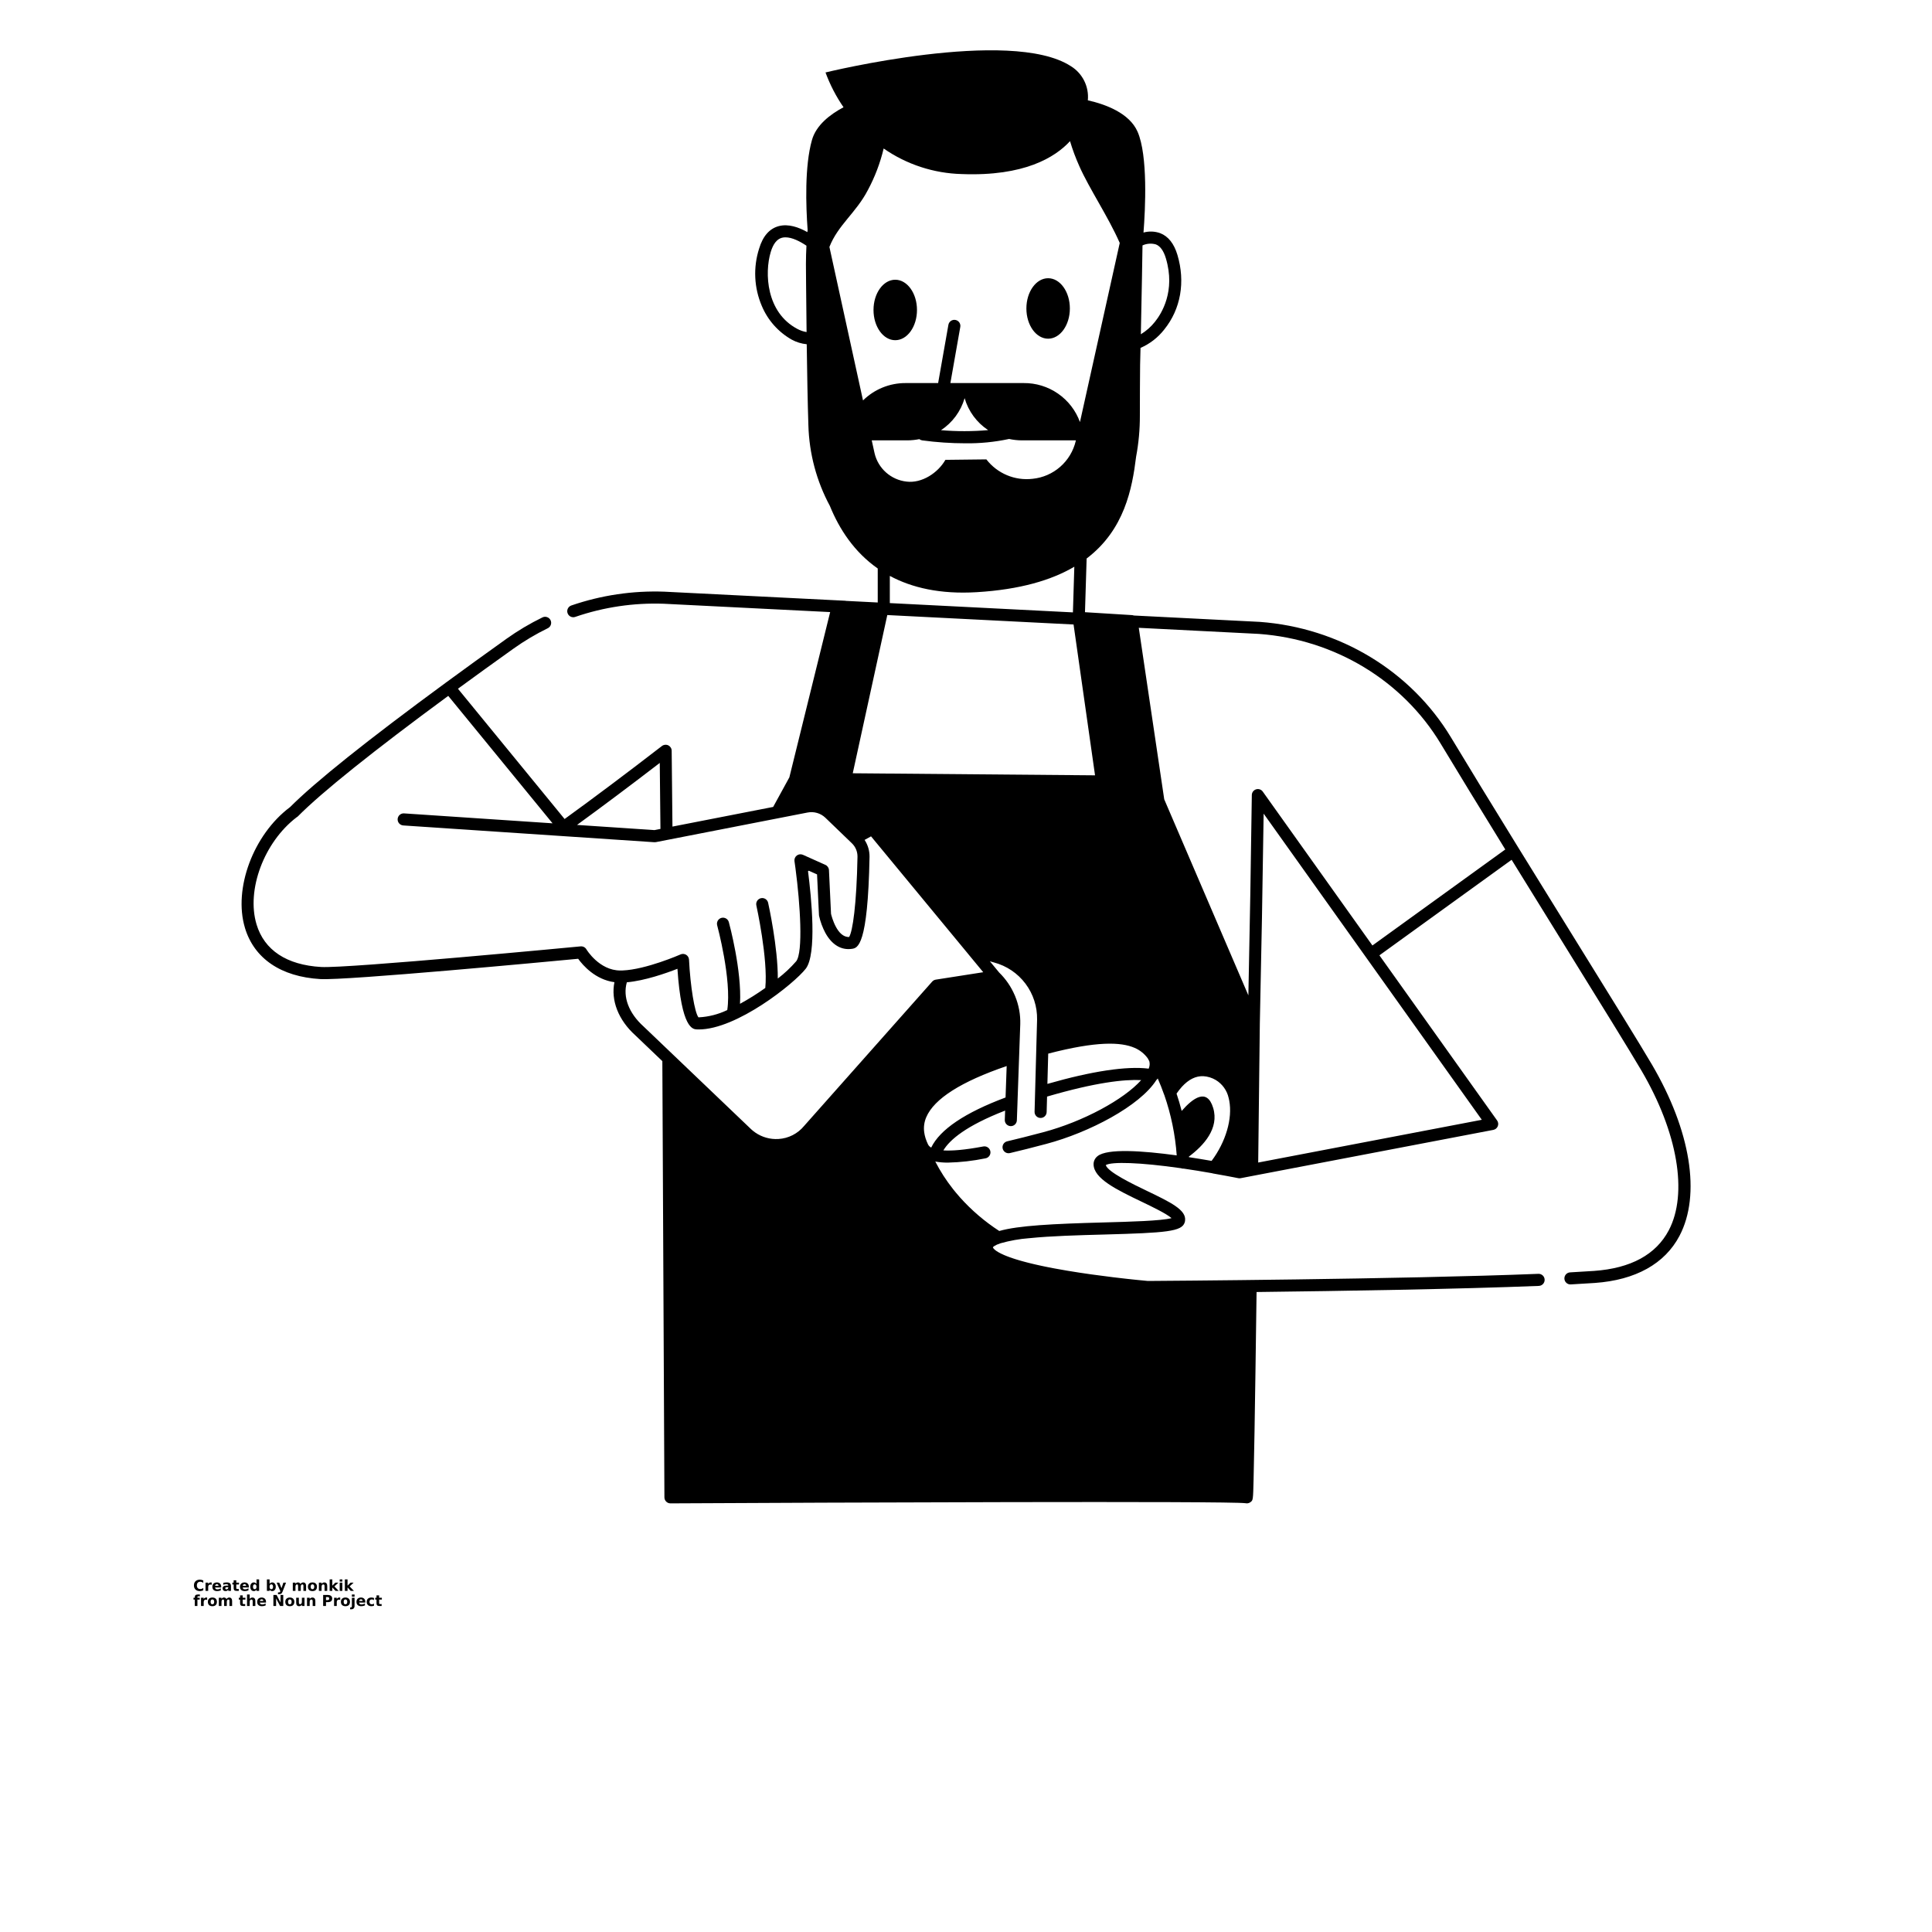 <?xml version="1.0" encoding="UTF-8"?>
<svg width="100" height="100" version="1.1" viewBox="0 0 700 700" xmlns="http://www.w3.org/2000/svg" xmlns:xlink="http://www.w3.org/1999/xlink">
 <defs>
  <symbol id="t" overflow="visible">
   <path d="m3.656-0.219c-0.188 0.094-0.387 0.168-0.594 0.219-0.199 0.051-0.406 0.078-0.625 0.078-0.668 0-1.199-0.18-1.594-0.547-0.387-0.375-0.578-0.879-0.578-1.516 0-0.645 0.191-1.148 0.578-1.516 0.395-0.375 0.926-0.562 1.594-0.562 0.219 0 0.426 0.027 0.625 0.078 0.207 0.055 0.406 0.125 0.594 0.219v0.828c-0.188-0.125-0.375-0.219-0.562-0.281-0.18-0.062-0.371-0.094-0.578-0.094-0.367 0-0.656 0.121-0.875 0.359-0.211 0.23-0.312 0.555-0.312 0.969 0 0.406 0.102 0.73 0.312 0.969 0.219 0.23 0.508 0.344 0.875 0.344 0.207 0 0.398-0.023 0.578-0.078 0.188-0.062 0.375-0.16 0.562-0.297z"/>
  </symbol>
  <symbol id="d" overflow="visible">
   <path d="m2.688-2.172c-0.086-0.039-0.168-0.07-0.25-0.094-0.086-0.02-0.168-0.031-0.25-0.031-0.25 0-0.445 0.086-0.578 0.25-0.125 0.156-0.188 0.383-0.188 0.672v1.375h-0.969v-2.984h0.969v0.484c0.113-0.195 0.25-0.336 0.406-0.422 0.164-0.094 0.359-0.141 0.578-0.141h0.109c0.039 0 0.094 0.008 0.156 0.016z"/>
  </symbol>
  <symbol id="a" overflow="visible">
   <path d="m3.438-1.5v0.266h-2.234c0.031 0.23 0.113 0.402 0.25 0.516 0.133 0.105 0.328 0.156 0.578 0.156 0.207 0 0.414-0.023 0.625-0.078 0.207-0.062 0.422-0.156 0.641-0.281v0.734c-0.219 0.094-0.445 0.164-0.672 0.203-0.23 0.039-0.453 0.062-0.672 0.062-0.543 0-0.965-0.133-1.266-0.406-0.305-0.281-0.453-0.672-0.453-1.172 0-0.477 0.145-0.859 0.438-1.141 0.301-0.281 0.707-0.422 1.219-0.422 0.469 0 0.844 0.141 1.125 0.422s0.422 0.664 0.422 1.141zm-0.969-0.328c0-0.176-0.059-0.316-0.172-0.422-0.105-0.113-0.242-0.172-0.406-0.172-0.188 0-0.34 0.055-0.453 0.156-0.117 0.105-0.188 0.25-0.219 0.438z"/>
  </symbol>
  <symbol id="k" overflow="visible">
   <path d="m1.797-1.344c-0.199 0-0.352 0.039-0.453 0.109-0.094 0.062-0.141 0.164-0.141 0.297 0 0.117 0.035 0.211 0.109 0.281 0.082 0.062 0.195 0.094 0.344 0.094 0.176 0 0.328-0.062 0.453-0.188s0.188-0.285 0.188-0.484v-0.109zm1.469-0.359v1.703h-0.969v-0.438c-0.125 0.18-0.273 0.309-0.438 0.391-0.156 0.082-0.352 0.125-0.578 0.125-0.312 0-0.57-0.086-0.766-0.266-0.188-0.188-0.281-0.422-0.281-0.703 0-0.352 0.117-0.613 0.359-0.781 0.238-0.164 0.617-0.25 1.141-0.25h0.562v-0.062c0-0.156-0.062-0.266-0.188-0.328-0.117-0.07-0.297-0.109-0.547-0.109-0.211 0-0.402 0.023-0.578 0.062-0.18 0.043-0.34 0.102-0.484 0.172v-0.719c0.195-0.051 0.398-0.086 0.609-0.109 0.207-0.031 0.414-0.047 0.625-0.047 0.539 0 0.93 0.109 1.172 0.328 0.238 0.211 0.359 0.555 0.359 1.031z"/>
  </symbol>
  <symbol id="c" overflow="visible">
   <path d="m1.5-3.844v0.859h0.984v0.672h-0.984v1.281c0 0.137 0.023 0.23 0.078 0.281 0.062 0.043 0.176 0.062 0.344 0.062h0.484v0.688h-0.812c-0.387 0-0.656-0.078-0.812-0.234s-0.234-0.422-0.234-0.797v-1.281h-0.469v-0.672h0.469v-0.859z"/>
  </symbol>
  <symbol id="j" overflow="visible">
   <path d="m2.5-2.547v-1.609h0.953v4.156h-0.953v-0.438c-0.137 0.18-0.281 0.309-0.438 0.391-0.156 0.082-0.34 0.125-0.547 0.125-0.375 0-0.684-0.145-0.922-0.438-0.23-0.289-0.344-0.672-0.344-1.141 0-0.457 0.113-0.832 0.344-1.125 0.238-0.289 0.547-0.438 0.922-0.438 0.195 0 0.375 0.043 0.531 0.125 0.164 0.086 0.316 0.215 0.453 0.391zm-0.641 1.938c0.207 0 0.363-0.07 0.469-0.219 0.113-0.156 0.172-0.379 0.172-0.672 0-0.281-0.059-0.492-0.172-0.641-0.105-0.156-0.262-0.234-0.469-0.234-0.199 0-0.355 0.078-0.469 0.234-0.105 0.148-0.156 0.359-0.156 0.641 0 0.293 0.051 0.516 0.156 0.672 0.113 0.148 0.27 0.219 0.469 0.219z"/>
  </symbol>
  <symbol id="i" overflow="visible">
   <path d="m2.047-0.609c0.207 0 0.363-0.07 0.469-0.219 0.113-0.156 0.172-0.379 0.172-0.672 0-0.281-0.059-0.492-0.172-0.641-0.105-0.156-0.262-0.234-0.469-0.234-0.199 0-0.355 0.078-0.469 0.234-0.105 0.148-0.156 0.359-0.156 0.641 0 0.293 0.051 0.516 0.156 0.672 0.113 0.148 0.27 0.219 0.469 0.219zm-0.625-1.938c0.125-0.176 0.266-0.305 0.422-0.391 0.164-0.082 0.352-0.125 0.562-0.125 0.363 0 0.664 0.148 0.906 0.438 0.238 0.293 0.359 0.668 0.359 1.125 0 0.469-0.121 0.852-0.359 1.141-0.242 0.293-0.543 0.438-0.906 0.438-0.211 0-0.398-0.043-0.562-0.125-0.156-0.082-0.297-0.211-0.422-0.391v0.438h-0.969v-4.156h0.969z"/>
  </symbol>
  <symbol id="h" overflow="visible">
   <path d="m0.062-2.984h0.953l0.812 2.016 0.688-2.016h0.953l-1.266 3.266c-0.125 0.332-0.273 0.566-0.438 0.703-0.168 0.133-0.391 0.203-0.672 0.203h-0.547v-0.641h0.297c0.164 0 0.285-0.027 0.359-0.078 0.07-0.055 0.129-0.141 0.172-0.266l0.031-0.094z"/>
  </symbol>
  <symbol id="e" overflow="visible">
   <path d="m3.234-2.5c0.113-0.176 0.254-0.312 0.422-0.406 0.164-0.102 0.352-0.156 0.562-0.156 0.332 0 0.586 0.109 0.766 0.328 0.188 0.211 0.281 0.512 0.281 0.906v1.828h-0.969v-1.562c0.008-0.02 0.016-0.039 0.016-0.062v-0.109c0-0.219-0.031-0.375-0.094-0.469s-0.164-0.141-0.297-0.141c-0.188 0-0.336 0.078-0.438 0.234-0.094 0.148-0.141 0.359-0.141 0.641v1.469h-0.969v-1.562c0-0.332-0.031-0.547-0.094-0.641-0.055-0.094-0.152-0.141-0.297-0.141-0.18 0-0.32 0.078-0.422 0.234-0.094 0.148-0.141 0.359-0.141 0.641v1.469h-0.969v-2.984h0.969v0.438c0.113-0.176 0.242-0.305 0.391-0.391 0.156-0.082 0.328-0.125 0.516-0.125 0.207 0 0.391 0.055 0.547 0.156 0.156 0.094 0.273 0.23 0.359 0.406z"/>
  </symbol>
  <symbol id="b" overflow="visible">
   <path d="m1.875-2.375c-0.211 0-0.371 0.078-0.484 0.234-0.105 0.148-0.156 0.359-0.156 0.641 0 0.293 0.051 0.516 0.156 0.672 0.113 0.148 0.273 0.219 0.484 0.219 0.207 0 0.367-0.07 0.484-0.219 0.113-0.156 0.172-0.379 0.172-0.672 0-0.281-0.059-0.492-0.172-0.641-0.117-0.156-0.277-0.234-0.484-0.234zm0-0.688c0.52 0 0.922 0.141 1.203 0.422 0.289 0.273 0.438 0.652 0.438 1.141 0 0.5-0.148 0.891-0.438 1.172-0.281 0.273-0.684 0.406-1.203 0.406-0.512 0-0.914-0.133-1.203-0.406-0.293-0.281-0.438-0.672-0.438-1.172 0-0.488 0.145-0.867 0.438-1.141 0.289-0.281 0.691-0.422 1.203-0.422z"/>
  </symbol>
  <symbol id="g" overflow="visible">
   <path d="m3.469-1.828v1.828h-0.969v-1.391c0-0.258-0.008-0.438-0.016-0.531-0.012-0.102-0.031-0.176-0.062-0.219-0.031-0.062-0.086-0.109-0.156-0.141-0.062-0.039-0.133-0.062-0.203-0.062-0.211 0-0.371 0.078-0.484 0.234-0.105 0.156-0.156 0.371-0.156 0.641v1.469h-0.969v-2.984h0.969v0.438c0.133-0.176 0.285-0.305 0.453-0.391 0.164-0.082 0.344-0.125 0.531-0.125 0.344 0 0.602 0.109 0.781 0.328 0.188 0.211 0.281 0.512 0.281 0.906z"/>
  </symbol>
  <symbol id="f" overflow="visible">
   <path d="m0.453-4.156h0.969v2.266l1.094-1.094h1.109l-1.453 1.359 1.562 1.625h-1.156l-1.156-1.25v1.25h-0.969z"/>
  </symbol>
  <symbol id="s" overflow="visible">
   <path d="m0.453-2.984h0.969v2.984h-0.969zm0-1.172h0.969v0.781h-0.969z"/>
  </symbol>
  <symbol id="r" overflow="visible">
   <path d="m2.422-4.156v0.625h-0.516c-0.137 0-0.234 0.027-0.297 0.078-0.055 0.055-0.078 0.137-0.078 0.25v0.219h0.828v0.672h-0.828v2.312h-0.953v-2.312h-0.469v-0.672h0.469v-0.219c0-0.32 0.086-0.562 0.266-0.719 0.188-0.156 0.473-0.234 0.859-0.234z"/>
  </symbol>
  <symbol id="q" overflow="visible">
   <path d="m3.469-1.828v1.828h-0.969v-1.391c0-0.258-0.008-0.438-0.016-0.531-0.012-0.102-0.031-0.176-0.062-0.219-0.031-0.062-0.086-0.109-0.156-0.141-0.062-0.039-0.133-0.062-0.203-0.062-0.211 0-0.371 0.078-0.484 0.234-0.105 0.156-0.156 0.371-0.156 0.641v1.469h-0.969v-4.156h0.969v1.609c0.133-0.176 0.285-0.305 0.453-0.391 0.164-0.082 0.344-0.125 0.531-0.125 0.344 0 0.602 0.109 0.781 0.328 0.188 0.211 0.281 0.512 0.281 0.906z"/>
  </symbol>
  <symbol id="p" overflow="visible">
   <path d="m0.5-3.984h1.156l1.438 2.734v-2.734h0.984v3.984h-1.156l-1.438-2.734v2.734h-0.984z"/>
  </symbol>
  <symbol id="o" overflow="visible">
   <path d="m0.422-1.172v-1.812h0.969v0.297 0.609 0.484c0 0.242 0.004 0.418 0.016 0.531 0.008 0.105 0.031 0.18 0.062 0.219 0.039 0.062 0.094 0.117 0.156 0.156 0.062 0.031 0.133 0.047 0.219 0.047 0.195 0 0.352-0.078 0.469-0.234 0.113-0.156 0.172-0.367 0.172-0.641v-1.469h0.953v2.984h-0.953v-0.438c-0.148 0.18-0.305 0.309-0.469 0.391-0.156 0.082-0.336 0.125-0.531 0.125-0.344 0-0.609-0.102-0.797-0.312-0.18-0.219-0.266-0.531-0.266-0.938z"/>
  </symbol>
  <symbol id="n" overflow="visible">
   <path d="m0.5-3.984h1.703c0.508 0 0.898 0.117 1.172 0.344 0.27 0.219 0.406 0.539 0.406 0.953 0 0.418-0.137 0.742-0.406 0.969-0.273 0.219-0.664 0.328-1.172 0.328h-0.672v1.391h-1.031zm1.031 0.75v1.109h0.562c0.195 0 0.348-0.047 0.453-0.141 0.113-0.102 0.172-0.242 0.172-0.422 0-0.176-0.059-0.312-0.172-0.406-0.105-0.094-0.258-0.141-0.453-0.141z"/>
  </symbol>
  <symbol id="m" overflow="visible">
   <path d="m0.453-2.984h0.969v2.938c0 0.395-0.102 0.695-0.297 0.906-0.188 0.219-0.465 0.328-0.828 0.328h-0.484v-0.641h0.172c0.176 0 0.297-0.043 0.359-0.125 0.07-0.074 0.109-0.23 0.109-0.469zm0-1.172h0.969v0.781h-0.969z"/>
  </symbol>
  <symbol id="l" overflow="visible">
   <path d="m2.875-2.891v0.766c-0.125-0.082-0.258-0.145-0.391-0.188-0.137-0.039-0.273-0.062-0.406-0.062-0.273 0-0.48 0.078-0.625 0.234-0.148 0.156-0.219 0.371-0.219 0.641 0 0.281 0.07 0.5 0.219 0.656 0.145 0.156 0.352 0.234 0.625 0.234 0.145 0 0.285-0.02 0.422-0.062 0.133-0.039 0.258-0.109 0.375-0.203v0.781c-0.148 0.062-0.297 0.102-0.453 0.125-0.156 0.031-0.312 0.047-0.469 0.047-0.543 0-0.965-0.133-1.266-0.406-0.305-0.281-0.453-0.672-0.453-1.172 0-0.488 0.148-0.867 0.453-1.141 0.301-0.281 0.723-0.422 1.266-0.422 0.156 0 0.312 0.016 0.469 0.047 0.156 0.023 0.305 0.062 0.453 0.125z"/>
  </symbol>
 </defs>
 <g>
  <path d="m316.49 112.31c0-6.051 3.527-10.957 7.875-10.957 4.348 0 7.875 4.906 7.875 10.957s-3.527 10.953-7.875 10.953c-4.348 0.004-7.875-4.902-7.875-10.953zm63.266 10.406c4.352 0 7.875-4.906 7.875-10.953 0-6.051-3.527-10.957-7.875-10.957-4.348 0-7.875 4.906-7.875 10.957s3.523 10.953 7.875 10.953zm-291.01 213.45c-4.266-14.168 3.047-33.773 16.297-43.699l0.043-0.031c9.121-9.141 28.09-24.297 56.398-45.062 6.891-5.055 14.297-10.41 22.008-15.914v-0.004c4.121-2.938 8.477-5.531 13.027-7.746 0.523-0.266 1.129-0.309 1.684-0.121s1.012 0.586 1.27 1.113c0.258 0.527 0.293 1.133 0.098 1.684-0.195 0.555-0.602 1.004-1.133 1.254-4.332 2.113-8.48 4.582-12.402 7.379-7.012 5.004-13.77 9.879-20.113 14.52l35.469 43.324 3.172 3.879c10.809-7.828 22.664-16.723 35.27-26.457v0.004c0.656-0.508 1.547-0.602 2.293-0.238s1.227 1.117 1.234 1.945l0.281 27.492 36.488-7.121 5.871-10.719 14.781-59.879-60.242-3.019c-10.91-0.398-21.797 1.215-32.121 4.766-1.141 0.395-2.387-0.215-2.777-1.355-0.395-1.145 0.215-2.387 1.355-2.781 10.84-3.727 22.273-5.426 33.73-5.004l65.477 3.281c0.137 0.008 0.273 0.027 0.406 0.059l11.41 0.578v-12.32c-8.52-5.961-13.926-14.27-17.336-22.656-4.84-8.992-7.504-18.988-7.789-29.195-0.266-7.984-0.465-19.047-0.605-29.398-1.898-0.184-3.742-0.75-5.418-1.66-4.867-2.754-8.684-7.043-10.848-12.199-2.82-6.582-3.172-13.965-0.984-20.785 1.355-4.531 3.762-7.277 7.156-8.16 3.469-0.906 7.219 0.422 10.336 2.18 0.027-0.266 0.059-0.523 0.086-0.789-0.629-8.621-1.121-23.086 1.566-32.578 1.516-5.359 6.481-9.234 11.445-11.879l-0.004 0.004c-2.699-3.91-4.891-8.148-6.527-12.605 0 0 66.961-16.406 88.836-2.316 4.277 2.606 6.688 7.426 6.211 12.41 6.418 1.449 15.047 4.609 18.012 11.363 3.801 8.656 2.812 28.07 2.156 36.543 1.996-0.547 4.113-0.465 6.062 0.234 2.906 1.129 5.004 3.773 6.227 7.859 2.93 9.793 1.203 19.641-4.754 27.016-2.266 2.918-5.231 5.219-8.617 6.691-0.047 2.047-0.098 4.098-0.148 6.133-0.051 5.57-0.086 11.637-0.086 18.406v0.004c0.016 4.992-0.441 9.973-1.363 14.875-1.422 11.52-4.191 26.469-17.926 36.891l-0.598 19.449 17.043 1.055h0.004c0.219 0.016 0.438 0.062 0.645 0.145l45.594 2.305c28.906 2.106 54.816 17.773 69.352 41.906 6.391 10.609 14.383 23.695 24.43 39.992 7.07 11.473 14.207 22.996 20.801 33.637 12.457 20.113 23.219 37.484 27.547 44.863 14.074 24 17.805 47.203 9.98 62.07-5.32 10.105-15.91 16-30.625 17.051-2.547 0.18-5.484 0.359-8.734 0.531v0.004c-0.586 0.039-1.16-0.156-1.602-0.547-0.438-0.387-0.703-0.938-0.734-1.52-0.027-0.586 0.176-1.16 0.57-1.594 0.398-0.43 0.949-0.688 1.535-0.707 3.223-0.168 6.133-0.348 8.652-0.527 13.316-0.949 22.422-5.906 27.066-14.723 7.012-13.316 3.223-35.473-9.883-57.82-4.305-7.336-15.051-24.684-27.492-44.773-6.211-10.023-12.906-20.832-19.57-31.641l-21.32 15.406-26.578 19.211 42.637 59.828h0.004c0.43 0.609 0.523 1.395 0.246 2.086-0.277 0.691-0.887 1.191-1.617 1.332l-86.992 16.625-4.555 0.875h-0.004c-0.133 0.027-0.273 0.039-0.41 0.039-0.105 0-0.215-0.012-0.32-0.031-0.035 0-0.07 0-0.109-0.012l-0.09-0.016c-0.492-0.098-0.965-0.188-1.449-0.285-1.586-0.305-4.293-0.816-7.621-1.398-0.012 0-0.02-0.008-0.027-0.012v0.004c-0.121-0.023-0.242-0.055-0.355-0.098-3.625-0.641-7.059-1.195-10.281-1.664-0.023 0-0.043 0.008-0.062 0.008h-0.098c-0.262 0-0.523-0.051-0.766-0.145-15.031-2.148-25.109-2.414-27.277-1.141 0.742 2.535 9.883 6.93 14.887 9.336 8.594 4.129 14.391 6.926 13.84 10.812 0 0.043 0 0.082-0.008 0.125-0.02 0.117-0.051 0.23-0.082 0.344-0.012 0.039-0.012 0.074-0.023 0.109 0 0.016-0.012 0.031-0.016 0.047v0.02l-0.008 0.012c-1.055 3.266-6.582 3.746-29.195 4.359-9.438 0.254-19.199 0.516-27.09 1.324v-0.004c-3.555 0.266-7.074 0.891-10.504 1.867l-0.02 0.012c-2.078 0.688-2.59 1.289-2.68 1.422 0.039 0.184 0.453 1.266 4.148 2.844l0.059 0.023c0.266 0.109 0.547 0.227 0.848 0.344l0.25 0.094c0.258 0.098 0.512 0.195 0.793 0.297 0.375 0.133 0.766 0.27 1.188 0.41l0.066 0.023c0.293 0.098 0.598 0.195 0.922 0.297l0.199 0.062c0.289 0.09 0.59 0.18 0.898 0.27l0.328 0.098c0.285 0.082 0.57 0.164 0.875 0.246l0.473 0.129c0.277 0.074 0.555 0.148 0.844 0.227 0.195 0.051 0.402 0.105 0.605 0.156 0.273 0.07 0.547 0.141 0.836 0.211 0.238 0.059 0.488 0.121 0.738 0.18 0.27 0.066 0.535 0.129 0.816 0.195 0.277 0.066 0.594 0.137 0.895 0.203l0.789 0.18c0.344 0.074 0.699 0.152 1.059 0.23 0.25 0.055 0.496 0.109 0.754 0.16 0.406 0.086 0.836 0.172 1.262 0.258l0.676 0.137c0.52 0.102 1.059 0.207 1.602 0.309l0.469 0.09c1.449 0.27 2.992 0.547 4.637 0.82 5.773 0.969 11.594 1.758 16.5 2.352l0.438 0.051c1.469 0.176 2.867 0.34 4.137 0.48l0.805 0.09 0.219 0.023 0.227 0.023 1 0.109 0.926 0.098 0.684 0.07 0.531 0.055c1.996 0.203 3.312 0.32 3.672 0.355h0.016c3.734-0.023 92.035-0.602 141.46-2.586h-0.004c1.207-0.047 2.227 0.891 2.273 2.102 0.047 1.207-0.891 2.227-2.102 2.273-29.023 1.164-71.414 1.844-102.27 2.215-0.285 21.473-0.535 38.594-0.746 50.883-0.121 7.094-0.234 12.957-0.336 17.062-0.184 7.508-0.184 7.508-1.172 8.215h0.004c-0.516 0.371-1.168 0.5-1.785 0.355-6.004-0.832-152.31-0.238-208.31 0.059h-0.016c-1.203 0-2.184-0.973-2.188-2.18l-0.75-158.05-9.781-9.344c-6.168-5.551-8.926-12.707-7.578-19.262-6.926-0.918-11.414-6.086-13.141-8.48-11.102 1.051-84.051 7.91-93.422 7.356-14.27-0.84-23.969-7.434-27.316-18.566zm144.43 35.742 10.5 10.031 28.449 27.176h-0.004c0.484 0.453 1 0.863 1.547 1.238 2.438 1.68 5.363 2.5 8.32 2.328h0.066c3.625-0.215 6.992-1.934 9.297-4.738l46.398-52.289c0.336-0.379 0.797-0.629 1.301-0.711l17.199-2.688-5.422-6.562v-0.008l-35.234-42.656-2.332 1.289v0.004c1.195 1.82 1.82 3.957 1.789 6.137-0.605 32.445-4.344 33.016-6.352 33.32-3.879 0.594-7.309-1.473-9.672-5.809-1.027-1.934-1.785-3.996-2.258-6.129-0.023-0.109-0.035-0.219-0.039-0.328l-0.695-14.699-2.977-1.332-0.293 0.164c1.238 9.703 3.254 30.094-0.828 35.34-4.231 5.434-25.016 22.004-38.75 22.004-0.242 0-0.48-0.004-0.715-0.016-1.41-0.062-5.578-0.242-7.019-21.961-4.102 1.605-11.812 4.316-18.336 4.894-1.516 5.269 0.68 11.164 6.059 16zm197.59 47.359c2.871 0.438 5.656 0.898 8.219 1.344 5.141-6.871 7.641-15.332 6.383-21.883-0.059-0.297-0.125-0.605-0.207-0.926-0.605-2.727-2.305-5.086-4.703-6.519-1.355-0.797-2.879-1.266-4.445-1.359-2.734-0.121-5.332 1.152-7.785 3.828-0.703 0.781-1.352 1.609-1.941 2.477 0.695 2.066 1.316 4.164 1.859 6.285 4.09-4.715 9.191-8.398 11.406-1.105 2.25 7.453-3.449 13.664-8.797 17.648 0.004 0.066 0.008 0.137 0.012 0.207zm-66.434-21.629 0.406-11.387c-16.473 5.625-26.27 11.844-29.125 18.508v0.004c-0.754 1.723-1.012 3.621-0.754 5.484 0.047 0.352 0.109 0.707 0.191 1.066 0 0.02 0.012 0.039 0.016 0.059 0.078 0.34 0.168 0.68 0.277 1.027 0.023 0.074 0.055 0.152 0.082 0.227 0.098 0.293 0.195 0.586 0.316 0.883 0.043 0.109 0.098 0.219 0.141 0.32 0.117 0.277 0.234 0.559 0.371 0.84 0.254 0.48 0.652 0.871 1.141 1.117 3.164-6.543 12.207-12.633 26.938-18.148zm15.16-4.922c16.148-4.633 28.73-6.523 36.691-5.523 0.023-0.059 0.051-0.109 0.07-0.172l-0.004 0.004c0.336-0.809 0.395-1.703 0.16-2.547-0.188-0.344-0.371-0.691-0.562-1.031h0.004c-1.219-1.672-2.867-2.984-4.773-3.793-4.93-2.144-13.773-2.461-31.289 2.098zm-58.008-169.87-12.516 57.324 87.785 0.746-7.781-54.648zm104.86 195.78h0.004c-0.535-7.461-2.047-14.824-4.5-21.891-0.016-0.035-0.039-0.066-0.055-0.102-0.695-1.984-1.473-3.953-2.324-5.894-0.129 0.219-0.297 0.418-0.492 0.578-5.957 9.395-24.391 19.031-39.871 23.137-5.211 1.383-9.387 2.441-13.152 3.32-0.57 0.145-1.172 0.055-1.676-0.25-0.5-0.305-0.855-0.797-0.992-1.371-0.133-0.57-0.031-1.172 0.281-1.668 0.316-0.496 0.816-0.844 1.387-0.969 3.719-0.875 7.859-1.918 13.027-3.289 14.559-3.867 29.242-11.891 35.492-18.883-6.047-0.309-16.434 0.797-34.102 5.969l-0.152 5.621c-0.031 1.184-1.004 2.129-2.188 2.125h-0.062c-1.207-0.031-2.16-1.039-2.125-2.246l0.91-33.359c0.098-4.707-1.387-9.309-4.219-13.07-2.832-3.762-6.844-6.461-11.395-7.664l-1.488-0.422 3.352 4.055h-0.004c2.406 2.344 4.328 5.141 5.648 8.23 0.043 0.102 0.094 0.199 0.133 0.301 0.016 0.035 0.027 0.074 0.043 0.109 1.305 3.188 1.93 6.617 1.836 10.062l-1 28.152v0.141l-0.234 6.562c-0.043 1.18-1.008 2.113-2.188 2.109h-0.078c-1.207-0.043-2.152-1.055-2.109-2.262l0.121-3.367c-14.16 5.5-20.086 10.578-22.379 14.426 2.996 0.188 7.543-0.125 14.426-1.422h-0.004c0.578-0.121 1.18-0.008 1.668 0.32 0.492 0.324 0.828 0.836 0.938 1.414s-0.02 1.18-0.359 1.66c-0.336 0.484-0.855 0.809-1.438 0.902-4.469 0.922-9.016 1.441-13.578 1.547-1.535 0.016-3.066-0.117-4.578-0.387 1.805 3.504 3.941 6.828 6.391 9.918v0.008c0.336 0.426 0.68 0.852 1.039 1.285l0.012 0.012c0.477 0.574 0.969 1.148 1.488 1.73h-0.004c4.188 4.684 8.984 8.789 14.258 12.207 6.941-1.98 19.391-2.598 37.859-3.098 9.387-0.254 20.824-0.562 24.559-1.559-1.82-1.621-7.141-4.176-10.836-5.953-8.957-4.305-17.414-8.367-17.414-13.594l-0.004 0.004c0.008-1.141 0.539-2.215 1.438-2.914 3.492-2.856 16.316-1.969 28.699-0.277zm68.625-71.727-37.129-52.102c-0.348 24.895-0.809 50.422-1.379 76.004 0 0-0.246 22.082-0.59 50.41l81.016-15.488zm-82.367-119.43 9.219 62.133 30.488 71.043c0.516-24.484 0.938-48.855 1.25-72.586v-0.004c0.012-0.945 0.633-1.777 1.535-2.059 0.902-0.281 1.887 0.047 2.434 0.82l39.727 55.75 41.391-29.914 6.746-4.875c-9.555-15.512-17.215-28.055-23.387-38.301-13.805-22.922-38.43-37.801-65.875-39.797zm-98.176-158.57c-4.25 8.191-10.793 12.609-13.914 20.57l12.172 55.613c4.109-4.051 9.652-6.309 15.422-6.289h11.797l3.719-21.102c0.211-1.191 1.344-1.984 2.535-1.773 1.188 0.207 1.984 1.344 1.773 2.531l-3.586 20.344h26.555c4.441-0.043 8.789 1.293 12.441 3.824 3.652 2.527 6.43 6.129 7.949 10.305l14.414-64.895c-4.223-9.613-10.996-19.578-14.672-27.879h0.004c-1.312-2.922-2.43-5.93-3.348-9.004-5.402 5.875-16.602 12.797-39.215 11.922h0.004c-10.141-0.254-19.984-3.473-28.316-9.262-1.246 5.258-3.176 10.332-5.734 15.094zm26.52 86.965c5.684 0.48 11.395 0.469 17.078-0.023-4.125-2.723-7.148-6.828-8.523-11.578-1.379 4.762-4.414 8.875-8.555 11.598zm-25.098 3.68 1.016 4.633v0.004c1.289 5.555 5.949 9.691 11.621 10.312 5.543 0.676 11.359-3.164 14.051-7.883l14.848-0.172-0.004 0.004c3.961 5.121 10.316 7.793 16.746 7.035 3.711-0.371 7.211-1.891 10.016-4.352 2.805-2.457 4.769-5.727 5.625-9.355l0.051-0.219h-19.547c-1.582-0.008-3.156-0.18-4.703-0.516-0.047 0.016-0.094 0.039-0.141 0.051v-0.004c-5.141 1.09-10.387 1.602-15.641 1.531-5.242-0.004-10.48-0.359-15.676-1.062-0.371-0.059-0.719-0.211-1.016-0.445-1.434 0.289-2.894 0.438-4.359 0.445zm98.102-70.629c-0.043 2.941-0.262 16.906-0.598 32.191 1.957-1.184 3.684-2.707 5.102-4.504 2.379-2.953 7.531-11.098 3.965-23.012-0.816-2.727-2.035-4.422-3.617-5.035-1.609-0.465-3.328-0.336-4.852 0.359zm-121.71 31.398c-0.164-13.297-0.234-24.414-0.234-24.621v-0.012c0-2.277 0.07-4.484 0.184-6.66-2.356-1.586-5.191-3.031-7.598-3.031h-0.004c-0.434-0.004-0.863 0.047-1.281 0.156-1.809 0.473-3.176 2.215-4.062 5.18-2.273 7.602-1.66 21.887 9.676 27.859h-0.004c1.039 0.559 2.16 0.941 3.324 1.129zm30.16 88.344v9.852l66.34 3.367 0.508-16.543c-8.227 4.84-19.59 8.273-35.398 9.227-13.215 0.793-23.48-1.613-31.449-5.902zm-113.33 90.227 28.043 1.875 2.18-0.426-0.246-23.91c-10.617 8.156-20.668 15.688-29.977 22.461zm-116.13 36.016c2.82 9.375 10.902 14.723 23.379 15.457 9.602 0.578 93.207-7.387 94.051-7.469 0.852-0.078 1.668 0.34 2.098 1.078 0.043 0.07 4.621 7.664 12.297 7.664 0.219 0 0.438-0.008 0.656-0.012h0.141c8.52-0.332 20.891-5.758 21.016-5.812v-0.004c0.656-0.289 1.418-0.238 2.031 0.141 0.613 0.379 1 1.035 1.035 1.754 0.488 9.75 2.027 19.074 3.414 20.902h0.164c3.57-0.191 7.062-1.09 10.281-2.637 1.648-11.035-3.602-30.508-3.656-30.707-0.152-0.559-0.074-1.156 0.211-1.66 0.289-0.504 0.766-0.875 1.324-1.027 1.168-0.316 2.371 0.371 2.688 1.535 0.219 0.789 4.742 17.594 4.047 29.598 3.168-1.73 6.227-3.648 9.164-5.746 1.039-10.465-3.199-29.715-3.242-29.91-0.125-0.566-0.02-1.16 0.289-1.648 0.312-0.488 0.805-0.836 1.371-0.961 1.18-0.262 2.348 0.48 2.609 1.66 0.164 0.73 3.562 16.188 3.504 27.438l0.004 0.004c2.426-1.855 4.66-3.949 6.664-6.254 2.547-3.273 1.461-20.672-0.242-33.492-0.008-0.062-0.016-0.121-0.023-0.184-0.117-0.883-0.238-1.75-0.359-2.578-0.117-0.789 0.207-1.582 0.844-2.066 0.641-0.48 1.492-0.578 2.219-0.25l8.133 3.644 0.004 0.004c0.75 0.336 1.25 1.066 1.289 1.891l0.75 15.852c0.266 1.113 2.231 8.59 6.559 8.379 1.262-1.961 2.707-11.66 3.031-29.117l-0.004 0.004c0.02-1.828-0.719-3.582-2.039-4.844l-9.625-9.273c-1.719-1.629-4.125-2.324-6.445-1.859l-54.906 10.719c-0.188 0.039-0.379 0.051-0.566 0.039l-32.758-2.188-58.219-3.891v-0.004c-0.582-0.035-1.125-0.301-1.512-0.738-0.383-0.434-0.578-1.008-0.539-1.59 0.039-0.582 0.309-1.121 0.746-1.504 0.441-0.383 1.016-0.574 1.598-0.531l53.781 3.594-37.793-46.172c-27.082 19.91-45.887 34.977-54.449 43.629-0.156 0.152-0.332 0.285-0.527 0.391-11.742 8.969-18.234 26.285-14.484 38.754z"/>
  <use x="70" y="576.406" xlink:href="#t"/>
  <use x="74.012" y="576.406" xlink:href="#d"/>
  <use x="76.711" y="576.406" xlink:href="#a"/>
  <use x="80.418" y="576.406" xlink:href="#k"/>
  <use x="84.109" y="576.406" xlink:href="#c"/>
  <use x="86.723" y="576.406" xlink:href="#a"/>
  <use x="90.434" y="576.406" xlink:href="#j"/>
  <use x="96.25" y="576.406" xlink:href="#i"/>
  <use x="100.168" y="576.406" xlink:href="#h"/>
  <use x="105.637" y="576.406" xlink:href="#e"/>
  <use x="111.332" y="576.406" xlink:href="#b"/>
  <use x="115.09" y="576.406" xlink:href="#g"/>
  <use x="118.984" y="576.406" xlink:href="#f"/>
  <use x="122.621" y="576.406" xlink:href="#s"/>
  <use x="124.496" y="576.406" xlink:href="#f"/>
  <use x="70" y="581.875" xlink:href="#r"/>
  <use x="72.379" y="581.875" xlink:href="#d"/>
  <use x="75.078" y="581.875" xlink:href="#b"/>
  <use x="78.832" y="581.875" xlink:href="#e"/>
  <use x="86.438" y="581.875" xlink:href="#c"/>
  <use x="89.051" y="581.875" xlink:href="#q"/>
  <use x="92.941" y="581.875" xlink:href="#a"/>
  <use x="98.555" y="581.875" xlink:href="#p"/>
  <use x="103.133" y="581.875" xlink:href="#b"/>
  <use x="106.891" y="581.875" xlink:href="#o"/>
  <use x="110.785" y="581.875" xlink:href="#g"/>
  <use x="116.582" y="581.875" xlink:href="#n"/>
  <use x="120.59" y="581.875" xlink:href="#d"/>
  <use x="123.285" y="581.875" xlink:href="#b"/>
  <use x="127.043" y="581.875" xlink:href="#m"/>
  <use x="128.918" y="581.875" xlink:href="#a"/>
  <use x="132.625" y="581.875" xlink:href="#l"/>
  <use x="135.867" y="581.875" xlink:href="#c"/>
 </g>
</svg>

